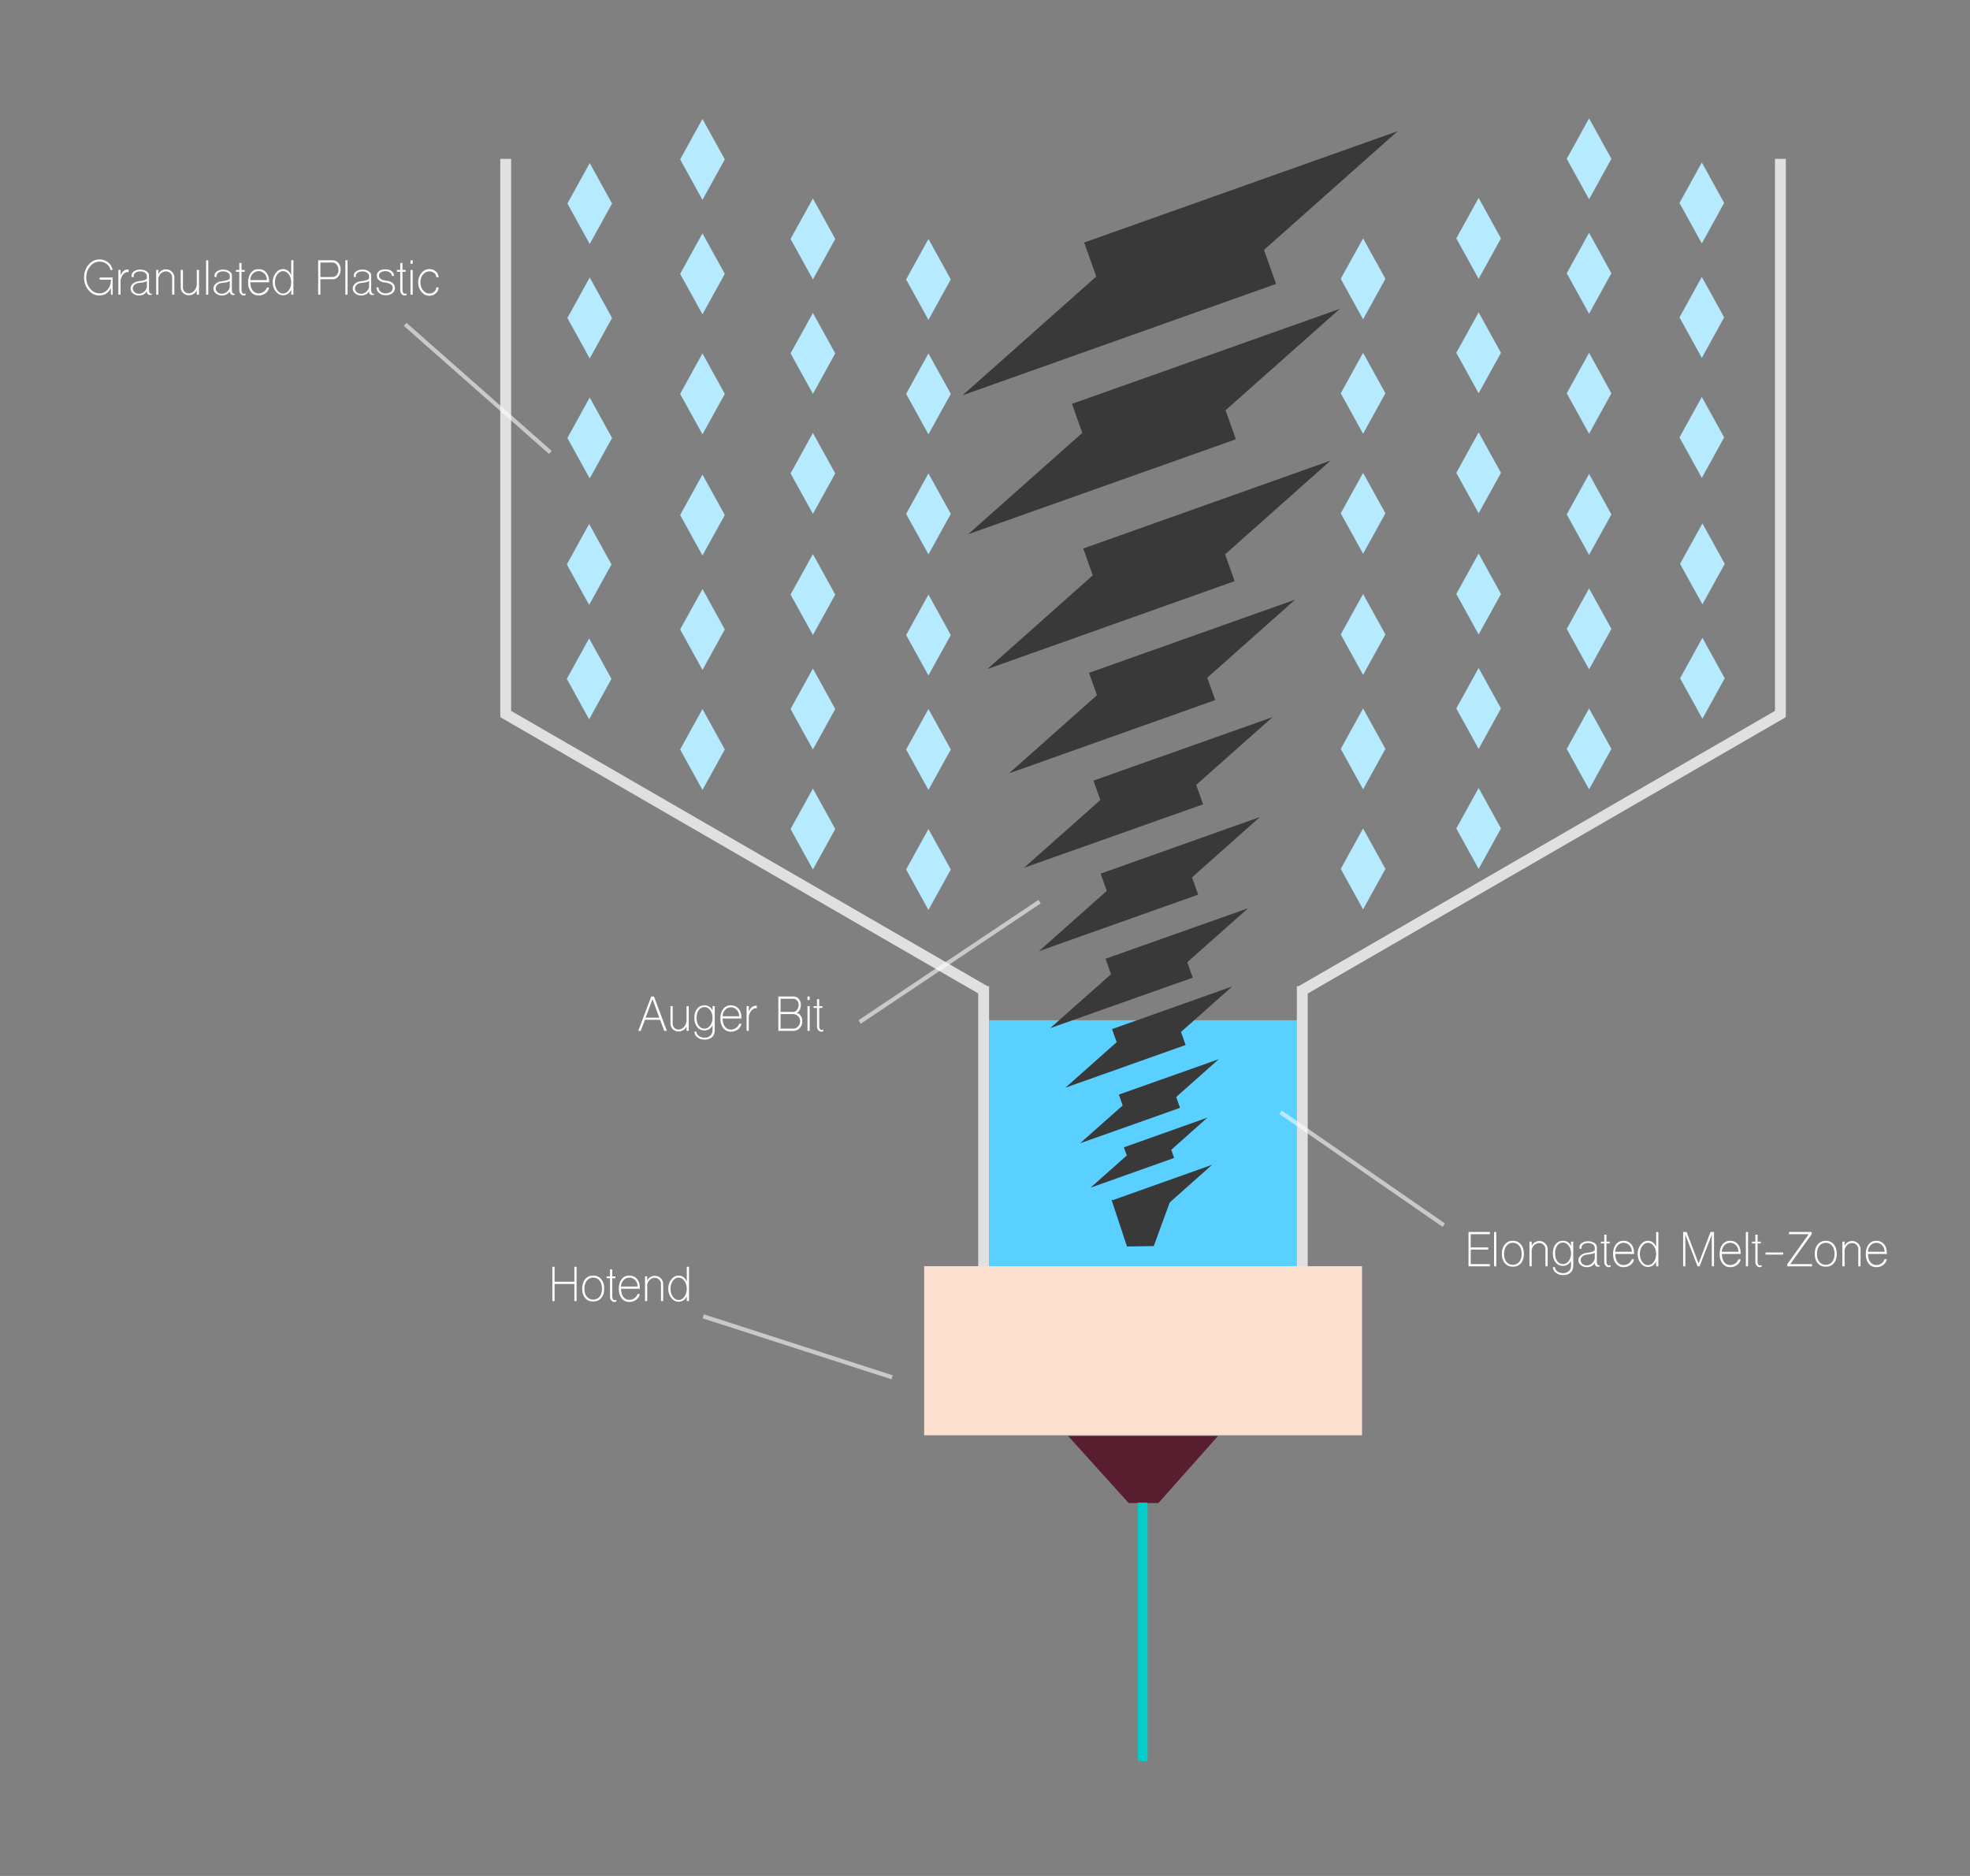 <?xml version="1.0" standalone="no"?>
<!DOCTYPE svg PUBLIC "-//W3C//DTD SVG 1.1//EN" "http://www.w3.org/Graphics/SVG/1.1/DTD/svg11.dtd">
<svg width="100%" height="100%" viewBox="0 0 378 360" version="1.1" xmlns="http://www.w3.org/2000/svg" xmlns:xlink="http://www.w3.org/1999/xlink" xml:space="preserve" style="fill-rule:evenodd;clip-rule:evenodd;stroke-linecap:square;stroke-linejoin:round;stroke-miterlimit:1.414;">
    <rect x="0" y="0" width="378" height="360" fill="#808080" stroke="none"/>
    <g transform="matrix(0.18,0,0,0.18,-0,-0)">
        <g transform="matrix(1.09,0,0,1.09,-18.77,-89.707)">
            <g id="Layer1">
                <g>
                    <g transform="matrix(1,0,0,1.491,661.594,-487.495)">
                        <rect x="323" y="1051.43" width="301" height="161.565" style="fill:rgb(89,208,255);"/>
                    </g>
                    <g transform="matrix(0.287,0,0,0.873,402.295,17.703)">
                        <rect x="363" y="252" width="37" height="625" style="fill:rgb(224,224,224);"/>
                    </g>
                    <g transform="matrix(0.287,0,0,0.605,869.711,894.438)">
                        <rect x="363" y="252" width="37" height="625" style="fill:rgb(224,224,224);"/>
                    </g>
                    <g transform="matrix(0.287,0,0,0.605,1181.32,894.438)">
                        <rect x="363" y="252" width="37" height="625" style="fill:rgb(224,224,224);"/>
                    </g>
                    <g transform="matrix(0.144,-0.249,0.756,0.437,263.822,764.11)">
                        <rect x="363" y="252" width="37" height="625" style="fill:rgb(224,224,224);"/>
                    </g>
                    <g transform="matrix(-0.287,0,0,0.873,1867.89,17.703)">
                        <rect x="363" y="252" width="37" height="625" style="fill:rgb(224,224,224);"/>
                    </g>
                    <g transform="matrix(-0.144,-0.249,-0.756,0.437,2006.37,764.11)">
                        <rect x="363" y="252" width="37" height="625" style="fill:rgb(224,224,224);"/>
                    </g>
                    <g transform="matrix(1.329,0,0,1.018,-193.854,-133.515)">
                        <rect x="838.88" y="1428.57" width="322.239" height="162.433" style="fill:rgb(254,224,209);"/>
                    </g>
                    <g transform="matrix(0.5,0,0,-0.5,941.844,2233.37)">
                        <path d="M533,1493L240,1493L358.259,1362L416.592,1362L533,1493Z" style="fill:rgb(88,29,46);"/>
                    </g>
                    <g transform="matrix(1.048,0,0,1.048,93.052,-23.626)">
                        <g transform="matrix(1.502,-0.12,0.12,1.502,-1686.61,-1241.9)">
                            <g transform="matrix(0.721,-0.193,0.259,0.966,130.873,381.658)">
                                <path d="M1834,1226L1558,1226L1696.83,1184L1834,1184L1834,1226Z" style="fill:rgb(57,57,57);"/>
                            </g>
                            <g transform="matrix(-0.721,0.193,-0.259,-0.966,3294.13,2007.34)">
                                <path d="M1834,1226L1558,1226L1696.83,1184L1834,1184L1834,1226Z" style="fill:rgb(57,57,57);"/>
                            </g>
                        </g>
                        <g transform="matrix(1.283,-0.102,0.102,1.283,-1314.52,-863.343)">
                            <g transform="matrix(0.721,-0.193,0.259,0.966,130.873,381.658)">
                                <path d="M1834,1226L1558,1226L1696.83,1184L1834,1184L1834,1226Z" style="fill:rgb(57,57,57);"/>
                            </g>
                            <g transform="matrix(-0.721,0.193,-0.259,-0.966,3294.13,2007.34)">
                                <path d="M1834,1226L1558,1226L1696.83,1184L1834,1184L1834,1226Z" style="fill:rgb(57,57,57);"/>
                            </g>
                        </g>
                        <g transform="matrix(1.185,-0.095,0.095,1.185,-1133.65,-624.571)">
                            <g transform="matrix(0.721,-0.193,0.259,0.966,130.873,381.658)">
                                <path d="M1834,1226L1558,1226L1696.83,1184L1834,1184L1834,1226Z" style="fill:rgb(57,57,57);"/>
                            </g>
                            <g transform="matrix(-0.721,0.193,-0.259,-0.966,3294.13,2007.34)">
                                <path d="M1834,1226L1558,1226L1696.83,1184L1834,1184L1834,1226Z" style="fill:rgb(57,57,57);"/>
                            </g>
                        </g>
                        <g transform="matrix(0.988,-0.079,0.079,0.988,-783.555,-303.12)">
                            <g transform="matrix(0.721,-0.193,0.259,0.966,130.873,381.658)">
                                <path d="M1834,1226L1558,1226L1696.83,1184L1834,1184L1834,1226Z" style="fill:rgb(57,57,57);"/>
                            </g>
                            <g transform="matrix(-0.721,0.193,-0.259,-0.966,3294.13,2007.34)">
                                <path d="M1834,1226L1558,1226L1696.83,1184L1834,1184L1834,1226Z" style="fill:rgb(57,57,57);"/>
                            </g>
                        </g>
                        <g transform="matrix(0.858,-0.068,0.068,0.858,-551.358,-67.761)">
                            <g transform="matrix(0.721,-0.193,0.259,0.966,130.873,381.658)">
                                <path d="M1834,1226L1558,1226L1696.83,1184L1834,1184L1834,1226Z" style="fill:rgb(57,57,57);"/>
                            </g>
                            <g transform="matrix(-0.721,0.193,-0.259,-0.966,3294.13,2007.34)">
                                <path d="M1834,1226L1558,1226L1696.83,1184L1834,1184L1834,1226Z" style="fill:rgb(57,57,57);"/>
                            </g>
                        </g>
                        <g transform="matrix(0.763,-0.061,0.061,0.763,-379.263,119.276)">
                            <g transform="matrix(0.721,-0.193,0.259,0.966,130.873,381.658)">
                                <path d="M1834,1226L1558,1226L1696.83,1184L1834,1184L1834,1226Z" style="fill:rgb(57,57,57);"/>
                            </g>
                            <g transform="matrix(-0.721,0.193,-0.259,-0.966,3294.13,2007.34)">
                                <path d="M1834,1226L1558,1226L1696.83,1184L1834,1184L1834,1226Z" style="fill:rgb(57,57,57);"/>
                            </g>
                        </g>
                        <g transform="matrix(0.683,-0.054,0.054,0.683,-234.128,281.32)">
                            <g transform="matrix(0.721,-0.193,0.259,0.966,130.873,381.658)">
                                <path d="M1834,1226L1558,1226L1696.83,1184L1834,1184L1834,1226Z" style="fill:rgb(57,57,57);"/>
                            </g>
                            <g transform="matrix(-0.721,0.193,-0.259,-0.966,3294.13,2007.34)">
                                <path d="M1834,1226L1558,1226L1696.83,1184L1834,1184L1834,1226Z" style="fill:rgb(57,57,57);"/>
                            </g>
                        </g>
                        <g transform="matrix(0.479,-0.038,0.038,0.479,134.592,621.741)">
                            <g transform="matrix(0.721,-0.193,0.259,0.966,130.873,381.658)">
                                <path d="M1834,1226L1558,1226L1696.83,1184L1834,1184L1834,1226Z" style="fill:rgb(57,57,57);"/>
                            </g>
                            <g transform="matrix(-0.721,0.193,-0.259,-0.966,3294.13,2007.34)">
                                <path d="M1834,1226L1558,1226L1696.83,1184L1834,1184L1834,1226Z" style="fill:rgb(57,57,57);"/>
                            </g>
                        </g>
                        <g transform="matrix(0.708,0,0,0.708,292.67,331.267)">
                            <g transform="matrix(0.399,-0.142,0.19,0.535,67.287,805.773)">
                                <path d="M1834,1226L1558,1226L1696.83,1184L1834,1184L1834,1226Z" style="fill:rgb(57,57,57);"/>
                            </g>
                            <g transform="matrix(-0.399,0.142,-0.19,-0.535,1930.48,1582.78)">
                                <path d="M1834,1226L1558,1226L1696.83,1184L1834,1184L1834,1226Z" style="fill:rgb(57,57,57);"/>
                            </g>
                        </g>
                        <g transform="matrix(0.84,0,0,0.84,156.639,177.531)">
                            <g transform="matrix(-0.399,0.142,-0.19,-0.535,1928.47,1637.83)">
                                <path d="M1834,1226L1558,1226L1696.83,1184L1834,1184L1834,1226Z" style="fill:rgb(57,57,57);"/>
                            </g>
                            <g transform="matrix(-0.917,0.016,-0.027,-1.485,1949.21,3610.68)">
                                <path d="M1029,1606L957,1606L978.923,1571L1011.32,1571L1029,1606Z" style="fill:rgb(57,57,57);"/>
                            </g>
                        </g>
                        <g transform="matrix(0.576,-0.046,0.046,0.576,-41.64,459.691)">
                            <g transform="matrix(0.721,-0.193,0.259,0.966,130.873,381.658)">
                                <path d="M1834,1226L1558,1226L1696.83,1184L1834,1184L1834,1226Z" style="fill:rgb(57,57,57);"/>
                            </g>
                            <g transform="matrix(-0.721,0.193,-0.259,-0.966,3294.13,2007.34)">
                                <path d="M1834,1226L1558,1226L1696.83,1184L1834,1184L1834,1226Z" style="fill:rgb(57,57,57);"/>
                            </g>
                        </g>
                    </g>
                    <g transform="matrix(1,0,0,1,135.094,-3.914)">
                        <g transform="matrix(1,0,0,1,103,66)">
                            <g transform="matrix(2.73,0,0,2.73,-508.612,-1711.67)">
                                <g transform="matrix(1,0,0,1,-5,-18)">
                                    <path d="M443,779L451,793.5L443,808L435,793.5L443,779Z" style="fill:rgb(181,234,255);"/>
                                </g>
                                <g transform="matrix(1,0,0,1,-5,-59)">
                                    <path d="M443,779L451,793.5L443,808L435,793.5L443,779Z" style="fill:rgb(181,234,255);"/>
                                </g>
                                <g transform="matrix(1,0,0,1,-5,25)">
                                    <path d="M443,779L451,793.5L443,808L435,793.5L443,779Z" style="fill:rgb(181,234,255);"/>
                                </g>
                            </g>
                            <g transform="matrix(2.73,0,0,2.73,-508.612,-1363.84)">
                                <g transform="matrix(1,0,0,1,-5,-18)">
                                    <path d="M443,779L451,793.5L443,808L435,793.5L443,779Z" style="fill:rgb(181,234,255);"/>
                                </g>
                                <g transform="matrix(1,0,0,1,-5,-59)">
                                    <path d="M443,779L451,793.5L443,808L435,793.5L443,779Z" style="fill:rgb(181,234,255);"/>
                                </g>
                                <g transform="matrix(1,0,0,1,-5,25)">
                                    <path d="M443,779L451,793.5L443,808L435,793.5L443,779Z" style="fill:rgb(181,234,255);"/>
                                </g>
                            </g>
                        </g>
                        <g transform="matrix(1,0,0,1,-10,26.417)">
                            <g transform="matrix(2.73,0,0,2.73,-508.612,-1711.67)">
                                <g transform="matrix(1,0,0,1,-5,-18)">
                                    <path d="M443,779L451,793.5L443,808L435,793.5L443,779Z" style="fill:rgb(181,234,255);"/>
                                </g>
                                <g transform="matrix(1,0,0,1,-5,-59)">
                                    <path d="M443,779L451,793.5L443,808L435,793.5L443,779Z" style="fill:rgb(181,234,255);"/>
                                </g>
                                <g transform="matrix(1,0,0,1,-5,25)">
                                    <path d="M443,779L451,793.5L443,808L435,793.5L443,779Z" style="fill:rgb(181,234,255);"/>
                                </g>
                            </g>
                            <g transform="matrix(2.73,0,0,2.73,-508.612,-1363.84)">
                                <g transform="matrix(1,0,0,1,-5,-18)">
                                    <path d="M443,779L451,793.5L443,808L435,793.5L443,779Z" style="fill:rgb(181,234,255);"/>
                                </g>
                                <g transform="matrix(1,0,0,1,-5,-59)">
                                    <path d="M443,779L451,793.5L443,808L435,793.5L443,779Z" style="fill:rgb(181,234,255);"/>
                                </g>
                                <g transform="matrix(1,0,0,1,-5,25)">
                                    <path d="M443,779L451,793.5L443,808L435,793.5L443,779Z" style="fill:rgb(181,234,255);"/>
                                </g>
                            </g>
                        </g>
                        <g transform="matrix(1,0,0,1,-118,-51.385)">
                            <g transform="matrix(2.73,0,0,2.73,-508.612,-1711.67)">
                                <g transform="matrix(1,0,0,1,-5,-18)">
                                    <path d="M443,779L451,793.5L443,808L435,793.5L443,779Z" style="fill:rgb(181,234,255);"/>
                                </g>
                                <g transform="matrix(1,0,0,1,-5,-59)">
                                    <path d="M443,779L451,793.5L443,808L435,793.5L443,779Z" style="fill:rgb(181,234,255);"/>
                                </g>
                                <g transform="matrix(1,0,0,1,-5,25)">
                                    <path d="M443,779L451,793.5L443,808L435,793.5L443,779Z" style="fill:rgb(181,234,255);"/>
                                </g>
                            </g>
                            <g transform="matrix(2.73,0,0,2.73,-508.612,-1363.84)">
                                <g transform="matrix(1,0,0,1,-5,-18)">
                                    <path d="M443,779L451,793.5L443,808L435,793.5L443,779Z" style="fill:rgb(181,234,255);"/>
                                </g>
                                <g transform="matrix(1,0,0,1,-5,-59)">
                                    <path d="M443,779L451,793.5L443,808L435,793.5L443,779Z" style="fill:rgb(181,234,255);"/>
                                </g>
                                <g transform="matrix(1,0,0,1,-5,25)">
                                    <path d="M443,779L451,793.5L443,808L435,793.5L443,779Z" style="fill:rgb(181,234,255);"/>
                                </g>
                            </g>
                        </g>
                        <g>
                            <g transform="matrix(2.73,0,0,2.73,-737.455,-1366.91)">
                                <g transform="matrix(1,0,0,1,-5,-18)">
                                    <path d="M443,779L451,793.5L443,808L435,793.5L443,779Z" style="fill:rgb(181,234,255);"/>
                                </g>
                                <g transform="matrix(1,0,0,1,-5,-59)">
                                    <path d="M443,779L451,793.5L443,808L435,793.5L443,779Z" style="fill:rgb(181,234,255);"/>
                                </g>
                            </g>
                            <g transform="matrix(2.73,0,0,2.73,-736.883,-1719.89)">
                                <g transform="matrix(1,0,0,1,-5,-18)">
                                    <path d="M443,779L451,793.5L443,808L435,793.5L443,779Z" style="fill:rgb(181,234,255);"/>
                                </g>
                                <g transform="matrix(1,0,0,1,-5,-59)">
                                    <path d="M443,779L451,793.5L443,808L435,793.5L443,779Z" style="fill:rgb(181,234,255);"/>
                                </g>
                                <g transform="matrix(1,0,0,1,-5,25)">
                                    <path d="M443,779L451,793.5L443,808L435,793.5L443,779Z" style="fill:rgb(181,234,255);"/>
                                </g>
                            </g>
                        </g>
                    </g>
                    <g transform="matrix(-1,0,0,1,2140.41,-4.481)">
                        <g transform="matrix(1,0,0,1,103,66)">
                            <g transform="matrix(2.73,0,0,2.73,-508.612,-1711.67)">
                                <g transform="matrix(1,0,0,1,-5,-18)">
                                    <path d="M443,779L451,793.5L443,808L435,793.5L443,779Z" style="fill:rgb(181,234,255);"/>
                                </g>
                                <g transform="matrix(1,0,0,1,-5,-59)">
                                    <path d="M443,779L451,793.5L443,808L435,793.5L443,779Z" style="fill:rgb(181,234,255);"/>
                                </g>
                                <g transform="matrix(1,0,0,1,-5,25)">
                                    <path d="M443,779L451,793.5L443,808L435,793.5L443,779Z" style="fill:rgb(181,234,255);"/>
                                </g>
                            </g>
                            <g transform="matrix(2.73,0,0,2.73,-508.612,-1363.84)">
                                <g transform="matrix(1,0,0,1,-5,-18)">
                                    <path d="M443,779L451,793.5L443,808L435,793.5L443,779Z" style="fill:rgb(181,234,255);"/>
                                </g>
                                <g transform="matrix(1,0,0,1,-5,-59)">
                                    <path d="M443,779L451,793.5L443,808L435,793.5L443,779Z" style="fill:rgb(181,234,255);"/>
                                </g>
                                <g transform="matrix(1,0,0,1,-5,25)">
                                    <path d="M443,779L451,793.5L443,808L435,793.5L443,779Z" style="fill:rgb(181,234,255);"/>
                                </g>
                            </g>
                        </g>
                        <g transform="matrix(1,0,0,1,-10,26.417)">
                            <g transform="matrix(2.73,0,0,2.73,-508.612,-1711.67)">
                                <g transform="matrix(1,0,0,1,-5,-18)">
                                    <path d="M443,779L451,793.5L443,808L435,793.5L443,779Z" style="fill:rgb(181,234,255);"/>
                                </g>
                                <g transform="matrix(1,0,0,1,-5,-59)">
                                    <path d="M443,779L451,793.5L443,808L435,793.5L443,779Z" style="fill:rgb(181,234,255);"/>
                                </g>
                                <g transform="matrix(1,0,0,1,-5,25)">
                                    <path d="M443,779L451,793.5L443,808L435,793.5L443,779Z" style="fill:rgb(181,234,255);"/>
                                </g>
                            </g>
                            <g transform="matrix(2.73,0,0,2.73,-508.612,-1363.84)">
                                <g transform="matrix(1,0,0,1,-5,-18)">
                                    <path d="M443,779L451,793.5L443,808L435,793.5L443,779Z" style="fill:rgb(181,234,255);"/>
                                </g>
                                <g transform="matrix(1,0,0,1,-5,-59)">
                                    <path d="M443,779L451,793.5L443,808L435,793.5L443,779Z" style="fill:rgb(181,234,255);"/>
                                </g>
                                <g transform="matrix(1,0,0,1,-5,25)">
                                    <path d="M443,779L451,793.5L443,808L435,793.5L443,779Z" style="fill:rgb(181,234,255);"/>
                                </g>
                            </g>
                        </g>
                        <g transform="matrix(1,0,0,1,-118,-51.385)">
                            <g transform="matrix(2.73,0,0,2.73,-508.612,-1711.67)">
                                <g transform="matrix(1,0,0,1,-5,-18)">
                                    <path d="M443,779L451,793.5L443,808L435,793.5L443,779Z" style="fill:rgb(181,234,255);"/>
                                </g>
                                <g transform="matrix(1,0,0,1,-5,-59)">
                                    <path d="M443,779L451,793.5L443,808L435,793.5L443,779Z" style="fill:rgb(181,234,255);"/>
                                </g>
                                <g transform="matrix(1,0,0,1,-5,25)">
                                    <path d="M443,779L451,793.5L443,808L435,793.5L443,779Z" style="fill:rgb(181,234,255);"/>
                                </g>
                            </g>
                            <g transform="matrix(2.73,0,0,2.73,-508.612,-1363.84)">
                                <g transform="matrix(1,0,0,1,-5,-18)">
                                    <path d="M443,779L451,793.5L443,808L435,793.5L443,779Z" style="fill:rgb(181,234,255);"/>
                                </g>
                                <g transform="matrix(1,0,0,1,-5,-59)">
                                    <path d="M443,779L451,793.5L443,808L435,793.5L443,779Z" style="fill:rgb(181,234,255);"/>
                                </g>
                                <g transform="matrix(1,0,0,1,-5,25)">
                                    <path d="M443,779L451,793.5L443,808L435,793.5L443,779Z" style="fill:rgb(181,234,255);"/>
                                </g>
                            </g>
                        </g>
                        <g>
                            <g transform="matrix(2.73,0,0,2.73,-737.455,-1366.91)">
                                <g transform="matrix(1,0,0,1,-5,-18)">
                                    <path d="M443,779L451,793.5L443,808L435,793.5L443,779Z" style="fill:rgb(181,234,255);"/>
                                </g>
                                <g transform="matrix(1,0,0,1,-5,-59)">
                                    <path d="M443,779L451,793.5L443,808L435,793.5L443,779Z" style="fill:rgb(181,234,255);"/>
                                </g>
                            </g>
                            <g transform="matrix(2.73,0,0,2.73,-736.883,-1719.89)">
                                <g transform="matrix(1,0,0,1,-5,-18)">
                                    <path d="M443,779L451,793.5L443,808L435,793.5L443,779Z" style="fill:rgb(181,234,255);"/>
                                </g>
                                <g transform="matrix(1,0,0,1,-5,-59)">
                                    <path d="M443,779L451,793.5L443,808L435,793.5L443,779Z" style="fill:rgb(181,234,255);"/>
                                </g>
                                <g transform="matrix(1,0,0,1,-5,25)">
                                    <path d="M443,779L451,793.5L443,808L435,793.5L443,779Z" style="fill:rgb(181,234,255);"/>
                                </g>
                            </g>
                        </g>
                    </g>
                    <g transform="matrix(0.216,0,0,0.792,914.755,321.017)">
                        <rect x="1000" y="1558" width="37" height="312" style="fill:rgb(3,205,199);stroke-width:7.45px;stroke:rgb(3,205,199);"/>
                    </g>
                    <g transform="matrix(0.252,-0.778,0.684,0.221,436.704,1358.28)">
                        <rect x="85" y="360" width="5" height="270" style="fill:white;fill-opacity:0.572;"/>
                    </g>
                    <g transform="matrix(0.466,-0.673,0.591,0.409,1016.04,1081.82)">
                        <rect x="85" y="360" width="5" height="270" style="fill:white;fill-opacity:0.572;"/>
                    </g>
                    <g transform="matrix(-0.455,-0.68,0.652,-0.436,662.968,1298.37)">
                        <rect x="85" y="360" width="5" height="270" style="fill:white;fill-opacity:0.572;"/>
                    </g>
                    <g transform="matrix(0.528,-0.599,0.526,0.464,177.896,284.919)">
                        <rect x="85" y="360" width="5" height="270" style="fill:white;fill-opacity:0.572;"/>
                    </g>
                    <g transform="matrix(3.626,0,0,3.801,-1875.58,-704.953)">
                        <path d="M923.851,532.971L918.082,532.971L918.082,524.131L923.851,524.131L923.851,524.712L918.678,524.712L918.678,528.111L923.404,528.111L923.404,528.663L918.678,528.663L918.678,532.404L923.851,532.404L923.851,532.971Z" style="fill:white;fill-rule:nonzero;"/>
                        <rect x="924.969" y="524.131" width="0.596" height="8.84" style="fill:white;fill-rule:nonzero;"/>
                        <path d="M930.052,533.075C929.148,533.075 928.427,532.777 927.891,532.181C927.344,531.584 927.071,530.789 927.071,529.796C927.071,528.772 927.344,527.947 927.891,527.321C928.427,526.705 929.148,526.397 930.052,526.397C930.947,526.397 931.667,526.705 932.214,527.321C932.75,527.947 933.019,528.772 933.019,529.796C933.019,530.789 932.75,531.584 932.214,532.181C931.667,532.777 930.947,533.075 930.052,533.075ZM930.052,532.583C930.768,532.583 931.344,532.33 931.781,531.823C932.209,531.316 932.422,530.64 932.422,529.796C932.422,528.921 932.209,528.225 931.781,527.709C931.344,527.182 930.768,526.919 930.052,526.919C929.327,526.919 928.75,527.182 928.323,527.709C927.886,528.225 927.667,528.921 927.667,529.796C927.667,530.64 927.886,531.316 928.323,531.823C928.75,532.33 929.327,532.583 930.052,532.583Z" style="fill:white;fill-rule:nonzero;"/>
                        <path d="M935.12,532.971L934.524,532.971L934.524,526.62L935.12,526.62L935.12,527.694C935.299,527.316 935.573,527.018 935.94,526.799C936.308,526.571 936.715,526.456 937.163,526.456C937.789,526.456 938.32,526.66 938.758,527.068C939.205,527.485 939.429,527.982 939.429,528.558L939.429,532.971L938.832,532.971L938.832,528.558C938.832,528.121 938.668,527.748 938.34,527.44C938.012,527.132 937.62,526.978 937.163,526.978C936.666,526.978 936.224,527.147 935.836,527.485C935.448,527.833 935.21,528.265 935.12,528.782L935.12,532.971Z" style="fill:white;fill-rule:nonzero;"/>
                        <path d="M943.573,535.237C942.817,535.237 942.176,535.038 941.65,534.64C941.113,534.233 940.845,533.746 940.845,533.179L941.411,533.179C941.411,533.607 941.62,533.974 942.037,534.283C942.465,534.581 942.976,534.73 943.573,534.73C944.229,534.73 944.75,534.556 945.138,534.208C945.535,533.86 945.734,533.393 945.734,532.807L945.734,531.51C945.545,531.927 945.257,532.255 944.87,532.494C944.472,532.742 944.045,532.866 943.588,532.866C942.753,532.866 942.087,532.573 941.59,531.987C941.083,531.391 940.83,530.606 940.83,529.632C940.83,528.658 941.083,527.873 941.59,527.276C942.087,526.69 942.753,526.397 943.588,526.397C944.074,526.397 944.517,526.526 944.914,526.784C945.302,527.043 945.575,527.386 945.734,527.813L945.734,526.62L946.33,526.62L946.33,532.822C946.33,533.587 946.087,534.178 945.6,534.596C945.123,535.023 944.447,535.237 943.573,535.237ZM943.588,532.404C944.184,532.404 944.691,532.136 945.108,531.599C945.525,531.053 945.734,530.397 945.734,529.632C945.734,528.866 945.525,528.21 945.108,527.664C944.691,527.127 944.184,526.859 943.588,526.859C942.932,526.859 942.41,527.112 942.022,527.619C941.625,528.126 941.426,528.797 941.426,529.632C941.426,530.466 941.625,531.137 942.022,531.644C942.41,532.151 942.932,532.404 943.588,532.404Z" style="fill:white;fill-rule:nonzero;"/>
                        <path d="M949.983,533.194C949.356,533.194 948.825,533.02 948.388,532.673C947.94,532.315 947.717,531.887 947.717,531.391C947.717,530.914 947.935,530.496 948.373,530.138C948.8,529.781 949.337,529.572 949.983,529.512C950.609,529.453 951.12,529.353 951.518,529.214C951.925,529.075 952.129,528.911 952.129,528.722L952.129,528.156C952.129,527.828 951.95,527.55 951.592,527.321C951.245,527.092 950.817,526.978 950.311,526.978C949.833,526.978 949.421,527.087 949.073,527.306C948.735,527.535 948.566,527.803 948.566,528.111L948.566,528.439L948,528.439L948,528.051C948,527.624 948.224,527.261 948.671,526.963C949.128,526.665 949.674,526.516 950.311,526.516C950.966,526.516 951.528,526.66 951.995,526.948C952.462,527.237 952.696,527.584 952.696,527.992L952.696,531.838C952.696,532.086 952.75,532.3 952.86,532.479C952.969,532.658 953.103,532.747 953.262,532.747C953.312,532.747 953.356,532.742 953.396,532.732C953.436,532.722 953.466,532.707 953.486,532.687L953.486,532.971C953.337,533.04 953.148,533.075 952.919,533.075C952.691,533.075 952.492,532.976 952.323,532.777C952.164,532.578 952.084,532.34 952.084,532.061C951.965,532.399 951.712,532.673 951.324,532.881C950.937,533.09 950.489,533.194 949.983,533.194ZM949.983,532.747C950.509,532.747 950.976,532.573 951.384,532.225C951.791,531.887 952.04,531.455 952.129,530.928L952.129,529.468C951.99,529.587 951.737,529.686 951.369,529.766C951.021,529.845 950.559,529.91 949.983,529.96C949.515,529.999 949.123,530.158 948.805,530.437C948.487,530.705 948.328,531.023 948.328,531.391C948.328,531.768 948.492,532.086 948.82,532.345C949.138,532.613 949.525,532.747 949.983,532.747Z" style="fill:white;fill-rule:nonzero;"/>
                        <path d="M955.886,533.194C955.558,533.194 955.274,533.06 955.036,532.792C954.807,532.533 954.693,532.215 954.693,531.838L954.693,527.083L953.784,527.083L953.784,526.62L954.693,526.62L954.693,524.817L955.289,524.817L955.289,526.62L956.154,526.62L956.154,527.083L955.289,527.083L955.289,531.838C955.289,532.086 955.354,532.3 955.483,532.479C955.602,532.658 955.751,532.747 955.93,532.747C956.119,532.747 956.273,532.712 956.392,532.643L956.392,533.075C956.174,533.155 956.005,533.194 955.886,533.194Z" style="fill:white;fill-rule:nonzero;"/>
                        <path d="M959.896,533.194C959.041,533.194 958.355,532.886 957.838,532.27C957.322,531.644 957.063,530.819 957.063,529.796C957.063,528.772 957.322,527.947 957.838,527.321C958.355,526.705 959.041,526.397 959.896,526.397C960.75,526.397 961.436,526.68 961.953,527.247C962.47,527.813 962.728,528.568 962.728,529.512L962.728,529.796L957.66,529.796C957.66,530.66 957.863,531.351 958.271,531.868C958.678,532.384 959.22,532.643 959.896,532.643C960.402,532.643 960.86,532.509 961.267,532.24C961.684,531.962 961.973,531.599 962.132,531.152L962.728,531.152C962.629,531.738 962.311,532.225 961.774,532.613C961.237,533.001 960.611,533.194 959.896,533.194ZM957.66,529.229L962.132,529.229L962.132,529.006C962.082,528.419 961.843,527.922 961.416,527.515C960.979,527.117 960.472,526.919 959.896,526.919C959.319,526.919 958.817,527.122 958.39,527.53C957.953,527.947 957.709,528.459 957.66,529.065L957.66,529.229Z" style="fill:white;fill-rule:nonzero;"/>
                        <path d="M966.484,533.135C965.719,533.135 965.063,532.807 964.517,532.151C963.97,531.505 963.697,530.72 963.697,529.796C963.697,528.861 963.97,528.061 964.517,527.396C965.063,526.73 965.719,526.397 966.484,526.397C966.971,526.397 967.419,526.541 967.826,526.829C968.224,527.127 968.512,527.515 968.691,527.992L968.691,524.131L969.287,524.131L969.287,532.971L968.691,532.971L968.691,531.674C968.532,532.111 968.248,532.464 967.841,532.732C967.443,533.001 966.991,533.135 966.484,533.135ZM966.484,532.687C967.091,532.687 967.612,532.404 968.05,531.838C968.477,531.271 968.691,530.591 968.691,529.796C968.691,529.001 968.477,528.325 968.05,527.768C967.612,527.202 967.091,526.919 966.484,526.919C965.878,526.919 965.361,527.202 964.934,527.768C964.507,528.325 964.293,529.001 964.293,529.796C964.293,530.591 964.507,531.271 964.934,531.838C965.361,532.404 965.878,532.687 966.484,532.687Z" style="fill:white;fill-rule:nonzero;"/>
                        <path d="M976.561,532.971L975.965,532.971L975.965,524.131L976.904,524.131L980.139,532.225L983.359,524.131L984.298,524.131L984.298,532.971L983.702,532.971L983.702,524.817L980.407,532.971L979.856,532.971L976.561,524.817L976.561,532.971Z" style="fill:white;fill-rule:nonzero;"/>
                        <path d="M988.651,533.194C987.796,533.194 987.111,532.886 986.594,532.27C986.077,531.644 985.819,530.819 985.819,529.796C985.819,528.772 986.077,527.947 986.594,527.321C987.111,526.705 987.796,526.397 988.651,526.397C989.506,526.397 990.191,526.68 990.708,527.247C991.225,527.813 991.483,528.568 991.483,529.512L991.483,529.796L986.415,529.796C986.415,530.66 986.619,531.351 987.026,531.868C987.433,532.384 987.975,532.643 988.651,532.643C989.158,532.643 989.615,532.509 990.022,532.24C990.44,531.962 990.728,531.599 990.887,531.152L991.483,531.152C991.384,531.738 991.066,532.225 990.529,532.613C989.992,533.001 989.366,533.194 988.651,533.194ZM986.415,529.229L990.887,529.229L990.887,529.006C990.837,528.419 990.599,527.922 990.171,527.515C989.734,527.117 989.227,526.919 988.651,526.919C988.074,526.919 987.573,527.122 987.145,527.53C986.708,527.947 986.465,528.459 986.415,529.065L986.415,529.229Z" style="fill:white;fill-rule:nonzero;"/>
                        <rect x="992.884" y="524.131" width="0.596" height="8.84" style="fill:white;fill-rule:nonzero;"/>
                        <path d="M996.641,533.194C996.313,533.194 996.03,533.06 995.791,532.792C995.563,532.533 995.448,532.215 995.448,531.838L995.448,527.083L994.539,527.083L994.539,526.62L995.448,526.62L995.448,524.817L996.045,524.817L996.045,526.62L996.909,526.62L996.909,527.083L996.045,527.083L996.045,531.838C996.045,532.086 996.109,532.3 996.238,532.479C996.358,532.658 996.507,532.747 996.686,532.747C996.874,532.747 997.029,532.712 997.148,532.643L997.148,533.075C996.929,533.155 996.76,533.194 996.641,533.194Z" style="fill:white;fill-rule:nonzero;"/>
                        <rect x="998.206" y="529.408" width="4.74" height="0.552" style="fill:white;fill-rule:nonzero;"/>
                        <path d="M1004.07,532.971L1004.07,532.404L1009.83,524.712L1004.53,524.712L1004.53,524.131L1010.64,524.131L1010.64,524.712L1004.86,532.404L1010.74,532.404L1010.74,532.971L1004.07,532.971Z" style="fill:white;fill-rule:nonzero;"/>
                        <path d="M1014.44,533.075C1013.53,533.075 1012.82,532.777 1012.28,532.181C1011.73,531.584 1011.46,530.789 1011.46,529.796C1011.46,528.772 1011.73,527.947 1012.28,527.321C1012.82,526.705 1013.53,526.397 1014.44,526.397C1015.33,526.397 1016.06,526.705 1016.6,527.321C1017.14,527.947 1017.41,528.772 1017.41,529.796C1017.41,530.789 1017.14,531.584 1016.6,532.181C1016.06,532.777 1015.33,533.075 1014.44,533.075ZM1014.44,532.583C1015.15,532.583 1015.73,532.33 1016.17,531.823C1016.6,531.316 1016.81,530.64 1016.81,529.796C1016.81,528.921 1016.6,528.225 1016.17,527.709C1015.73,527.182 1015.15,526.919 1014.44,526.919C1013.71,526.919 1013.14,527.182 1012.71,527.709C1012.27,528.225 1012.06,528.921 1012.06,529.796C1012.06,530.64 1012.27,531.316 1012.71,531.823C1013.14,532.33 1013.71,532.583 1014.44,532.583Z" style="fill:white;fill-rule:nonzero;"/>
                        <path d="M1019.51,532.971L1018.91,532.971L1018.91,526.62L1019.51,526.62L1019.51,527.694C1019.69,527.316 1019.96,527.018 1020.33,526.799C1020.7,526.571 1021.1,526.456 1021.55,526.456C1022.18,526.456 1022.71,526.66 1023.14,527.068C1023.59,527.485 1023.82,527.982 1023.82,528.558L1023.82,532.971L1023.22,532.971L1023.22,528.558C1023.22,528.121 1023.06,527.748 1022.73,527.44C1022.4,527.132 1022.01,526.978 1021.55,526.978C1021.05,526.978 1020.61,527.147 1020.22,527.485C1019.84,527.833 1019.6,528.265 1019.51,528.782L1019.51,532.971Z" style="fill:white;fill-rule:nonzero;"/>
                        <path d="M1028.07,533.194C1027.21,533.194 1026.52,532.886 1026.01,532.27C1025.49,531.644 1025.23,530.819 1025.23,529.796C1025.23,528.772 1025.49,527.947 1026.01,527.321C1026.52,526.705 1027.21,526.397 1028.07,526.397C1028.92,526.397 1029.61,526.68 1030.12,527.247C1030.64,527.813 1030.9,528.568 1030.9,529.512L1030.9,529.796L1025.83,529.796C1025.83,530.66 1026.03,531.351 1026.44,531.868C1026.85,532.384 1027.39,532.643 1028.07,532.643C1028.57,532.643 1029.03,532.509 1029.44,532.24C1029.85,531.962 1030.14,531.599 1030.3,531.152L1030.9,531.152C1030.8,531.738 1030.48,532.225 1029.94,532.613C1029.41,533.001 1028.78,533.194 1028.07,533.194ZM1025.83,529.229L1030.3,529.229L1030.3,529.006C1030.25,528.419 1030.01,527.922 1029.59,527.515C1029.15,527.117 1028.64,526.919 1028.07,526.919C1027.49,526.919 1026.99,527.122 1026.56,527.53C1026.12,527.947 1025.88,528.459 1025.83,529.065L1025.83,529.229Z" style="fill:white;fill-rule:nonzero;"/>
                    </g>
                    <g transform="matrix(3.626,0,0,3.801,-3227.65,-1655.34)">
                        <path d="M921.749,533.194C920.596,533.194 919.607,532.742 918.783,531.838C917.968,530.933 917.56,529.84 917.56,528.558C917.56,527.276 917.968,526.178 918.783,525.264C919.607,524.36 920.596,523.907 921.749,523.907C922.624,523.907 923.394,524.166 924.06,524.683C924.725,525.189 925.128,525.835 925.267,526.62L924.671,526.62C924.561,526.004 924.229,525.492 923.672,525.085C923.125,524.678 922.484,524.474 921.749,524.474C920.755,524.474 919.911,524.871 919.215,525.666C918.509,526.471 918.156,527.435 918.156,528.558C918.156,529.681 918.509,530.645 919.215,531.45C919.911,532.245 920.755,532.643 921.749,532.643C922.594,532.643 923.314,532.32 923.911,531.674C924.507,531.038 924.805,530.263 924.805,529.348L924.805,529.125L921.749,529.125L921.749,528.558L925.267,528.558L925.267,532.971L924.805,532.971L924.805,531.152C924.586,531.768 924.194,532.26 923.627,532.628C923.071,533.006 922.445,533.194 921.749,533.194Z" style="fill:white;fill-rule:nonzero;"/>
                        <path d="M927.414,532.971L926.817,532.971L926.817,526.62L927.414,526.62L927.414,528.051C927.583,527.594 927.831,527.222 928.159,526.933C928.497,526.655 928.855,526.516 929.232,526.516L929.575,526.516L929.575,527.202C929.545,527.202 929.511,527.192 929.471,527.172C929.441,527.152 929.421,527.142 929.411,527.142C928.944,527.142 928.522,527.341 928.144,527.738C927.766,528.136 927.523,528.638 927.414,529.244L927.414,532.971Z" style="fill:white;fill-rule:nonzero;"/>
                        <path d="M932.363,533.194C931.737,533.194 931.205,533.02 930.768,532.673C930.32,532.315 930.097,531.887 930.097,531.391C930.097,530.914 930.315,530.496 930.753,530.138C931.18,529.781 931.717,529.572 932.363,529.512C932.989,529.453 933.501,529.353 933.898,529.214C934.306,529.075 934.509,528.911 934.509,528.722L934.509,528.156C934.509,527.828 934.33,527.55 933.973,527.321C933.625,527.092 933.197,526.978 932.691,526.978C932.214,526.978 931.801,527.087 931.453,527.306C931.115,527.535 930.947,527.803 930.947,528.111L930.947,528.439L930.38,528.439L930.38,528.051C930.38,527.624 930.604,527.261 931.051,526.963C931.508,526.665 932.055,526.516 932.691,526.516C933.347,526.516 933.908,526.66 934.375,526.948C934.842,527.237 935.076,527.584 935.076,527.992L935.076,531.838C935.076,532.086 935.13,532.3 935.24,532.479C935.349,532.658 935.483,532.747 935.642,532.747C935.692,532.747 935.737,532.742 935.776,532.732C935.816,532.722 935.846,532.707 935.866,532.687L935.866,532.971C935.717,533.04 935.528,533.075 935.299,533.075C935.071,533.075 934.872,532.976 934.703,532.777C934.544,532.578 934.465,532.34 934.465,532.061C934.345,532.399 934.092,532.673 933.704,532.881C933.317,533.09 932.87,533.194 932.363,533.194ZM932.363,532.747C932.889,532.747 933.356,532.573 933.764,532.225C934.171,531.887 934.42,531.455 934.509,530.928L934.509,529.468C934.37,529.587 934.117,529.686 933.749,529.766C933.401,529.845 932.939,529.91 932.363,529.96C931.896,529.999 931.503,530.158 931.185,530.437C930.867,530.705 930.708,531.023 930.708,531.391C930.708,531.768 930.872,532.086 931.2,532.345C931.518,532.613 931.906,532.747 932.363,532.747Z" style="fill:white;fill-rule:nonzero;"/>
                        <path d="M937.61,532.971L937.014,532.971L937.014,526.62L937.61,526.62L937.61,527.694C937.789,527.316 938.062,527.018 938.43,526.799C938.797,526.571 939.205,526.456 939.652,526.456C940.278,526.456 940.81,526.66 941.247,527.068C941.694,527.485 941.918,527.982 941.918,528.558L941.918,532.971L941.322,532.971L941.322,528.558C941.322,528.121 941.158,527.748 940.83,527.44C940.502,527.132 940.109,526.978 939.652,526.978C939.155,526.978 938.713,527.147 938.325,527.485C937.938,527.833 937.699,528.265 937.61,528.782L937.61,532.971Z" style="fill:white;fill-rule:nonzero;"/>
                        <path d="M945.809,533.135C945.212,533.135 944.701,532.941 944.273,532.553C943.846,532.166 943.632,531.699 943.632,531.152L943.632,526.62L944.229,526.62L944.229,531.152C944.229,531.56 944.383,531.912 944.691,532.21C944.999,532.499 945.371,532.643 945.809,532.643C946.325,532.643 946.788,532.444 947.195,532.047C947.602,531.649 947.861,531.147 947.97,530.541L947.97,526.62L948.566,526.62L948.566,532.971L947.97,532.971L947.97,531.853C947.791,532.24 947.503,532.553 947.106,532.792C946.718,533.02 946.286,533.135 945.809,533.135Z" style="fill:white;fill-rule:nonzero;"/>
                        <rect x="950.474" y="524.131" width="0.596" height="8.84" style="fill:white;fill-rule:nonzero;"/>
                        <path d="M954.723,533.194C954.097,533.194 953.565,533.02 953.128,532.673C952.681,532.315 952.457,531.887 952.457,531.391C952.457,530.914 952.676,530.496 953.113,530.138C953.54,529.781 954.077,529.572 954.723,529.512C955.349,529.453 955.861,529.353 956.258,529.214C956.666,529.075 956.87,528.911 956.87,528.722L956.87,528.156C956.87,527.828 956.691,527.55 956.333,527.321C955.985,527.092 955.558,526.978 955.051,526.978C954.574,526.978 954.161,527.087 953.814,527.306C953.476,527.535 953.307,527.803 953.307,528.111L953.307,528.439L952.74,528.439L952.74,528.051C952.74,527.624 952.964,527.261 953.411,526.963C953.868,526.665 954.415,526.516 955.051,526.516C955.707,526.516 956.268,526.66 956.735,526.948C957.202,527.237 957.436,527.584 957.436,527.992L957.436,531.838C957.436,532.086 957.491,532.3 957.6,532.479C957.709,532.658 957.843,532.747 958.002,532.747C958.052,532.747 958.097,532.742 958.137,532.732C958.176,532.722 958.206,532.707 958.226,532.687L958.226,532.971C958.077,533.04 957.888,533.075 957.66,533.075C957.431,533.075 957.232,532.976 957.063,532.777C956.904,532.578 956.825,532.34 956.825,532.061C956.706,532.399 956.452,532.673 956.065,532.881C955.677,533.09 955.23,533.194 954.723,533.194ZM954.723,532.747C955.25,532.747 955.717,532.573 956.124,532.225C956.532,531.887 956.78,531.455 956.87,530.928L956.87,529.468C956.73,529.587 956.477,529.686 956.109,529.766C955.761,529.845 955.299,529.91 954.723,529.96C954.256,529.999 953.863,530.158 953.545,530.437C953.227,530.705 953.068,531.023 953.068,531.391C953.068,531.768 953.232,532.086 953.56,532.345C953.878,532.613 954.266,532.747 954.723,532.747Z" style="fill:white;fill-rule:nonzero;"/>
                        <path d="M960.626,533.194C960.298,533.194 960.015,533.06 959.776,532.792C959.548,532.533 959.433,532.215 959.433,531.838L959.433,527.083L958.524,527.083L958.524,526.62L959.433,526.62L959.433,524.817L960.03,524.817L960.03,526.62L960.894,526.62L960.894,527.083L960.03,527.083L960.03,531.838C960.03,532.086 960.094,532.3 960.224,532.479C960.343,532.658 960.492,532.747 960.671,532.747C960.86,532.747 961.014,532.712 961.133,532.643L961.133,533.075C960.914,533.155 960.745,533.194 960.626,533.194Z" style="fill:white;fill-rule:nonzero;"/>
                        <path d="M964.636,533.194C963.781,533.194 963.096,532.886 962.579,532.27C962.062,531.644 961.804,530.819 961.804,529.796C961.804,528.772 962.062,527.947 962.579,527.321C963.096,526.705 963.781,526.397 964.636,526.397C965.491,526.397 966.176,526.68 966.693,527.247C967.21,527.813 967.468,528.568 967.468,529.512L967.468,529.796L962.4,529.796C962.4,530.66 962.604,531.351 963.011,531.868C963.419,532.384 963.96,532.643 964.636,532.643C965.143,532.643 965.6,532.509 966.007,532.24C966.425,531.962 966.713,531.599 966.872,531.152L967.468,531.152C967.369,531.738 967.051,532.225 966.514,532.613C965.978,533.001 965.351,533.194 964.636,533.194ZM962.4,529.229L966.872,529.229L966.872,529.006C966.822,528.419 966.584,527.922 966.156,527.515C965.719,527.117 965.212,526.919 964.636,526.919C964.06,526.919 963.558,527.122 963.13,527.53C962.693,527.947 962.45,528.459 962.4,529.065L962.4,529.229Z" style="fill:white;fill-rule:nonzero;"/>
                        <path d="M971.225,533.135C970.46,533.135 969.804,532.807 969.257,532.151C968.711,531.505 968.437,530.72 968.437,529.796C968.437,528.861 968.711,528.061 969.257,527.396C969.804,526.73 970.46,526.397 971.225,526.397C971.712,526.397 972.159,526.541 972.566,526.829C972.964,527.127 973.252,527.515 973.431,527.992L973.431,524.131L974.027,524.131L974.027,532.971L973.431,532.971L973.431,531.674C973.272,532.111 972.989,532.464 972.581,532.732C972.184,533.001 971.732,533.135 971.225,533.135ZM971.225,532.687C971.831,532.687 972.353,532.404 972.79,531.838C973.217,531.271 973.431,530.591 973.431,529.796C973.431,529.001 973.217,528.325 972.79,527.768C972.353,527.202 971.831,526.919 971.225,526.919C970.619,526.919 970.102,527.202 969.674,527.768C969.247,528.325 969.033,529.001 969.033,529.796C969.033,530.591 969.247,531.271 969.674,531.838C970.102,532.404 970.619,532.687 971.225,532.687Z" style="fill:white;fill-rule:nonzero;"/>
                        <path d="M981.302,532.971L980.706,532.971L980.706,524.131L984.701,524.131C985.277,524.131 985.764,524.365 986.161,524.832C986.569,525.299 986.773,525.86 986.773,526.516C986.773,527.202 986.569,527.788 986.161,528.275C985.764,528.762 985.277,529.006 984.701,529.006L981.302,529.006L981.302,532.971ZM981.302,528.439L984.596,528.439C985.033,528.439 985.406,528.26 985.714,527.902C986.022,527.555 986.176,527.127 986.176,526.62C986.176,526.094 986.022,525.642 985.714,525.264C985.406,524.896 985.033,524.712 984.596,524.712L981.302,524.712L981.302,528.439Z" style="fill:white;fill-rule:nonzero;"/>
                        <rect x="988.04" y="524.131" width="0.596" height="8.84" style="fill:white;fill-rule:nonzero;"/>
                        <path d="M992.288,533.194C991.662,533.194 991.13,533.02 990.693,532.673C990.246,532.315 990.022,531.887 990.022,531.391C990.022,530.914 990.241,530.496 990.678,530.138C991.106,529.781 991.642,529.572 992.288,529.512C992.914,529.453 993.426,529.353 993.824,529.214C994.231,529.075 994.435,528.911 994.435,528.722L994.435,528.156C994.435,527.828 994.256,527.55 993.898,527.321C993.55,527.092 993.123,526.978 992.616,526.978C992.139,526.978 991.727,527.087 991.379,527.306C991.041,527.535 990.872,527.803 990.872,528.111L990.872,528.439L990.306,528.439L990.306,528.051C990.306,527.624 990.529,527.261 990.976,526.963C991.433,526.665 991.98,526.516 992.616,526.516C993.272,526.516 993.833,526.66 994.301,526.948C994.768,527.237 995.001,527.584 995.001,527.992L995.001,531.838C995.001,532.086 995.056,532.3 995.165,532.479C995.274,532.658 995.409,532.747 995.568,532.747C995.617,532.747 995.662,532.742 995.702,532.732C995.742,532.722 995.771,532.707 995.791,532.687L995.791,532.971C995.642,533.04 995.453,533.075 995.225,533.075C994.996,533.075 994.797,532.976 994.629,532.777C994.47,532.578 994.39,532.34 994.39,532.061C994.271,532.399 994.017,532.673 993.63,532.881C993.242,533.09 992.795,533.194 992.288,533.194ZM992.288,532.747C992.815,532.747 993.282,532.573 993.689,532.225C994.097,531.887 994.345,531.455 994.435,530.928L994.435,529.468C994.296,529.587 994.042,529.686 993.674,529.766C993.327,529.845 992.865,529.91 992.288,529.96C991.821,529.999 991.429,530.158 991.111,530.437C990.792,530.705 990.633,531.023 990.633,531.391C990.633,531.768 990.797,532.086 991.125,532.345C991.443,532.613 991.831,532.747 992.288,532.747Z" style="fill:white;fill-rule:nonzero;"/>
                        <path d="M998.847,533.135C998.171,533.135 997.6,532.936 997.133,532.538C996.656,532.141 996.417,531.659 996.417,531.092L996.969,531.092C996.969,531.52 997.153,531.887 997.52,532.196C997.888,532.494 998.33,532.643 998.847,532.643C999.443,532.643 999.925,532.509 1000.29,532.24C1000.65,531.962 1000.83,531.599 1000.83,531.152C1000.83,530.814 1000.64,530.526 1000.26,530.287C999.886,530.059 999.379,529.915 998.743,529.855C998.067,529.796 997.53,529.607 997.133,529.289C996.725,528.971 996.522,528.578 996.522,528.111C996.522,527.584 996.725,527.177 997.133,526.889C997.54,526.601 998.112,526.456 998.847,526.456C999.553,526.456 1000.11,526.61 1000.53,526.919C1000.96,527.227 1001.17,527.639 1001.17,528.156L1000.61,528.156C1000.54,527.768 1000.35,527.465 1000.04,527.247C999.732,527.028 999.334,526.919 998.847,526.919C998.311,526.919 997.883,527.028 997.565,527.247C997.247,527.465 997.088,527.753 997.088,528.111C997.088,528.449 997.282,528.737 997.67,528.976C998.047,529.204 998.554,529.348 999.19,529.408C999.856,529.468 1000.39,529.666 1000.8,530.004C1001.2,530.342 1001.4,530.765 1001.4,531.271C1001.4,531.838 1001.16,532.29 1000.7,532.628C1000.24,532.966 999.622,533.135 998.847,533.135Z" style="fill:white;fill-rule:nonzero;"/>
                        <path d="M1004.03,533.194C1003.71,533.194 1003.42,533.06 1003.19,532.792C1002.96,532.533 1002.84,532.215 1002.84,531.838L1002.84,527.083L1001.93,527.083L1001.93,526.62L1002.84,526.62L1002.84,524.817L1003.44,524.817L1003.44,526.62L1004.3,526.62L1004.3,527.083L1003.44,527.083L1003.44,531.838C1003.44,532.086 1003.5,532.3 1003.63,532.479C1003.75,532.658 1003.9,532.747 1004.08,532.747C1004.27,532.747 1004.42,532.712 1004.54,532.643L1004.54,533.075C1004.32,533.155 1004.15,533.194 1004.03,533.194Z" style="fill:white;fill-rule:nonzero;"/>
                        <path d="M1006.2,532.971L1005.6,532.971L1005.6,526.62L1006.2,526.62L1006.2,532.971ZM1005.6,525.04L1005.6,524.131L1006.2,524.131L1006.2,525.04L1005.6,525.04Z" style="fill:white;fill-rule:nonzero;"/>
                        <path d="M1010.68,533.254C1009.85,533.254 1009.14,532.916 1008.55,532.24C1007.97,531.565 1007.67,530.75 1007.67,529.796C1007.67,528.861 1007.97,528.061 1008.55,527.396C1009.14,526.73 1009.85,526.397 1010.68,526.397C1011.37,526.397 1011.96,526.601 1012.44,527.008C1012.93,527.425 1013.17,527.922 1013.17,528.499L1012.58,528.499C1012.58,528.081 1012.39,527.724 1012.02,527.425C1011.66,527.127 1011.21,526.978 1010.68,526.978C1010.02,526.978 1009.45,527.251 1008.97,527.798C1008.5,528.355 1008.27,529.02 1008.27,529.796C1008.27,530.591 1008.5,531.271 1008.97,531.838C1009.45,532.404 1010.02,532.687 1010.68,532.687C1011.2,532.687 1011.64,532.533 1012,532.225C1012.36,531.917 1012.55,531.55 1012.55,531.122L1013.17,531.122C1013.17,531.709 1012.93,532.21 1012.44,532.628C1011.96,533.045 1011.37,533.254 1010.68,533.254Z" style="fill:white;fill-rule:nonzero;"/>
                    </g>
                    <g transform="matrix(3.626,0,0,3.801,-2684.58,-935.265)">
                        <path d="M917.933,532.971L917.262,532.971L920.765,524.131L921.511,524.131L924.969,532.971L924.283,532.971L923.15,530.138L919.066,530.138L917.933,532.971ZM919.245,529.572L922.927,529.572L921.108,524.817L919.245,529.572Z" style="fill:white;fill-rule:nonzero;"/>
                        <path d="M928.129,533.135C927.533,533.135 927.021,532.941 926.594,532.553C926.166,532.166 925.953,531.699 925.953,531.152L925.953,526.62L926.549,526.62L926.549,531.152C926.549,531.56 926.703,531.912 927.011,532.21C927.319,532.499 927.692,532.643 928.129,532.643C928.646,532.643 929.108,532.444 929.515,532.047C929.923,531.649 930.181,531.147 930.291,530.541L930.291,526.62L930.887,526.62L930.887,532.971L930.291,532.971L930.291,531.853C930.112,532.24 929.824,532.553 929.426,532.792C929.038,533.02 928.606,533.135 928.129,533.135Z" style="fill:white;fill-rule:nonzero;"/>
                        <path d="M935.135,535.237C934.38,535.237 933.739,535.038 933.212,534.64C932.676,534.233 932.407,533.746 932.407,533.179L932.974,533.179C932.974,533.607 933.183,533.974 933.6,534.283C934.027,534.581 934.539,534.73 935.135,534.73C935.791,534.73 936.313,534.556 936.701,534.208C937.098,533.86 937.297,533.393 937.297,532.807L937.297,531.51C937.108,531.927 936.82,532.255 936.432,532.494C936.035,532.742 935.607,532.866 935.15,532.866C934.315,532.866 933.65,532.573 933.153,531.987C932.646,531.391 932.392,530.606 932.392,529.632C932.392,528.658 932.646,527.873 933.153,527.276C933.65,526.69 934.315,526.397 935.15,526.397C935.637,526.397 936.079,526.526 936.477,526.784C936.865,527.043 937.138,527.386 937.297,527.813L937.297,526.62L937.893,526.62L937.893,532.822C937.893,533.587 937.65,534.178 937.163,534.596C936.686,535.023 936.01,535.237 935.135,535.237ZM935.15,532.404C935.747,532.404 936.253,532.136 936.671,531.599C937.088,531.053 937.297,530.397 937.297,529.632C937.297,528.866 937.088,528.21 936.671,527.664C936.253,527.127 935.747,526.859 935.15,526.859C934.494,526.859 933.973,527.112 933.585,527.619C933.188,528.126 932.989,528.797 932.989,529.632C932.989,530.466 933.188,531.137 933.585,531.644C933.973,532.151 934.494,532.404 935.15,532.404Z" style="fill:white;fill-rule:nonzero;"/>
                        <path d="M942.246,533.194C941.391,533.194 940.706,532.886 940.189,532.27C939.672,531.644 939.414,530.819 939.414,529.796C939.414,528.772 939.672,527.947 940.189,527.321C940.706,526.705 941.391,526.397 942.246,526.397C943.101,526.397 943.786,526.68 944.303,527.247C944.82,527.813 945.078,528.568 945.078,529.512L945.078,529.796L940.01,529.796C940.01,530.66 940.214,531.351 940.621,531.868C941.029,532.384 941.57,532.643 942.246,532.643C942.753,532.643 943.21,532.509 943.617,532.24C944.035,531.962 944.323,531.599 944.482,531.152L945.078,531.152C944.979,531.738 944.661,532.225 944.124,532.613C943.588,533.001 942.961,533.194 942.246,533.194ZM940.01,529.229L944.482,529.229L944.482,529.006C944.432,528.419 944.194,527.922 943.766,527.515C943.329,527.117 942.822,526.919 942.246,526.919C941.67,526.919 941.168,527.122 940.74,527.53C940.303,527.947 940.06,528.459 940.01,529.065L940.01,529.229Z" style="fill:white;fill-rule:nonzero;"/>
                        <path d="M947.076,532.971L946.479,532.971L946.479,526.62L947.076,526.62L947.076,528.051C947.245,527.594 947.493,527.222 947.821,526.933C948.159,526.655 948.517,526.516 948.894,526.516L949.237,526.516L949.237,527.202C949.207,527.202 949.173,527.192 949.133,527.172C949.103,527.152 949.083,527.142 949.073,527.142C948.606,527.142 948.184,527.341 947.806,527.738C947.429,528.136 947.185,528.638 947.076,529.244L947.076,532.971Z" style="fill:white;fill-rule:nonzero;"/>
                        <path d="M955.051,532.971L955.051,524.131L959.165,524.131C959.702,524.131 960.164,524.335 960.551,524.742C960.929,525.16 961.118,525.656 961.118,526.233C961.118,526.779 961.004,527.251 960.775,527.649C960.556,528.047 960.273,528.275 959.925,528.335C960.383,528.414 960.765,528.658 961.073,529.065C961.371,529.473 961.52,529.945 961.52,530.481C961.52,531.167 961.292,531.753 960.835,532.24C960.368,532.727 959.811,532.971 959.165,532.971L955.051,532.971ZM955.647,532.404L959.046,532.404C959.563,532.404 960.005,532.215 960.373,531.838C960.74,531.46 960.924,531.008 960.924,530.481C960.924,529.974 960.74,529.547 960.373,529.199C960.005,528.842 959.563,528.663 959.046,528.663L955.647,528.663L955.647,532.404ZM955.647,528.111L959.046,528.111C959.453,528.111 959.801,527.927 960.089,527.56C960.378,527.192 960.522,526.75 960.522,526.233C960.522,525.815 960.378,525.458 960.089,525.16C959.801,524.861 959.453,524.712 959.046,524.712L955.647,524.712L955.647,528.111Z" style="fill:white;fill-rule:nonzero;"/>
                        <path d="M963.503,532.971L962.907,532.971L962.907,526.62L963.503,526.62L963.503,532.971ZM962.907,525.04L962.907,524.131L963.503,524.131L963.503,525.04L962.907,525.04Z" style="fill:white;fill-rule:nonzero;"/>
                        <path d="M966.663,533.194C966.335,533.194 966.052,533.06 965.814,532.792C965.585,532.533 965.471,532.215 965.471,531.838L965.471,527.083L964.561,527.083L964.561,526.62L965.471,526.62L965.471,524.817L966.067,524.817L966.067,526.62L966.932,526.62L966.932,527.083L966.067,527.083L966.067,531.838C966.067,532.086 966.132,532.3 966.261,532.479C966.38,532.658 966.529,532.747 966.708,532.747C966.897,532.747 967.051,532.712 967.17,532.643L967.17,533.075C966.951,533.155 966.783,533.194 966.663,533.194Z" style="fill:white;fill-rule:nonzero;"/>
                    </g>
                    <g transform="matrix(3.626,0,0,3.801,-2771.54,-670.924)">
                        <path d="M918.678,532.971L918.082,532.971L918.082,524.131L918.678,524.131L918.678,527.992L924.015,527.992L924.015,524.131L924.611,524.131L924.611,532.971L924.015,532.971L924.015,528.558L918.678,528.558L918.678,532.971Z" style="fill:white;fill-rule:nonzero;"/>
                        <path d="M929.098,533.075C928.194,533.075 927.473,532.777 926.937,532.181C926.39,531.584 926.117,530.789 926.117,529.796C926.117,528.772 926.39,527.947 926.937,527.321C927.473,526.705 928.194,526.397 929.098,526.397C929.992,526.397 930.713,526.705 931.26,527.321C931.796,527.947 932.065,528.772 932.065,529.796C932.065,530.789 931.796,531.584 931.26,532.181C930.713,532.777 929.992,533.075 929.098,533.075ZM929.098,532.583C929.814,532.583 930.39,532.33 930.827,531.823C931.255,531.316 931.468,530.64 931.468,529.796C931.468,528.921 931.255,528.225 930.827,527.709C930.39,527.182 929.814,526.919 929.098,526.919C928.373,526.919 927.796,527.182 927.369,527.709C926.932,528.225 926.713,528.921 926.713,529.796C926.713,530.64 926.932,531.316 927.369,531.823C927.796,532.33 928.373,532.583 929.098,532.583Z" style="fill:white;fill-rule:nonzero;"/>
                        <path d="M934.822,533.194C934.494,533.194 934.211,533.06 933.973,532.792C933.744,532.533 933.63,532.215 933.63,531.838L933.63,527.083L932.72,527.083L932.72,526.62L933.63,526.62L933.63,524.817L934.226,524.817L934.226,526.62L935.091,526.62L935.091,527.083L934.226,527.083L934.226,531.838C934.226,532.086 934.291,532.3 934.42,532.479C934.539,532.658 934.688,532.747 934.867,532.747C935.056,532.747 935.21,532.712 935.329,532.643L935.329,533.075C935.111,533.155 934.942,533.194 934.822,533.194Z" style="fill:white;fill-rule:nonzero;"/>
                        <path d="M938.832,533.194C937.978,533.194 937.292,532.886 936.775,532.27C936.258,531.644 936,530.819 936,529.796C936,528.772 936.258,527.947 936.775,527.321C937.292,526.705 937.978,526.397 938.832,526.397C939.687,526.397 940.373,526.68 940.889,527.247C941.406,527.813 941.665,528.568 941.665,529.512L941.665,529.796L936.596,529.796C936.596,530.66 936.8,531.351 937.207,531.868C937.615,532.384 938.156,532.643 938.832,532.643C939.339,532.643 939.796,532.509 940.204,532.24C940.621,531.962 940.909,531.599 941.068,531.152L941.665,531.152C941.565,531.738 941.247,532.225 940.711,532.613C940.174,533.001 939.548,533.194 938.832,533.194ZM936.596,529.229L941.068,529.229L941.068,529.006C941.019,528.419 940.78,527.922 940.353,527.515C939.915,527.117 939.409,526.919 938.832,526.919C938.256,526.919 937.754,527.122 937.327,527.53C936.889,527.947 936.646,528.459 936.596,529.065L936.596,529.229Z" style="fill:white;fill-rule:nonzero;"/>
                        <path d="M943.662,532.971L943.066,532.971L943.066,526.62L943.662,526.62L943.662,527.694C943.841,527.316 944.114,527.018 944.482,526.799C944.85,526.571 945.257,526.456 945.704,526.456C946.33,526.456 946.862,526.66 947.299,527.068C947.747,527.485 947.97,527.982 947.97,528.558L947.97,532.971L947.374,532.971L947.374,528.558C947.374,528.121 947.21,527.748 946.882,527.44C946.554,527.132 946.161,526.978 945.704,526.978C945.207,526.978 944.765,527.147 944.378,527.485C943.99,527.833 943.751,528.265 943.662,528.782L943.662,532.971Z" style="fill:white;fill-rule:nonzero;"/>
                        <path d="M952.129,533.135C951.364,533.135 950.708,532.807 950.161,532.151C949.615,531.505 949.342,530.72 949.342,529.796C949.342,528.861 949.615,528.061 950.161,527.396C950.708,526.73 951.364,526.397 952.129,526.397C952.616,526.397 953.063,526.541 953.471,526.829C953.868,527.127 954.156,527.515 954.335,527.992L954.335,524.131L954.932,524.131L954.932,532.971L954.335,532.971L954.335,531.674C954.176,532.111 953.893,532.464 953.486,532.732C953.088,533.001 952.636,533.135 952.129,533.135ZM952.129,532.687C952.735,532.687 953.257,532.404 953.694,531.838C954.122,531.271 954.335,530.591 954.335,529.796C954.335,529.001 954.122,528.325 953.694,527.768C953.257,527.202 952.735,526.919 952.129,526.919C951.523,526.919 951.006,527.202 950.579,527.768C950.151,528.325 949.938,529.001 949.938,529.796C949.938,530.591 950.151,531.271 950.579,531.838C951.006,532.404 951.523,532.687 952.129,532.687Z" style="fill:white;fill-rule:nonzero;"/>
                    </g>
                </g>
            </g>
        </g>
    </g>
</svg>

